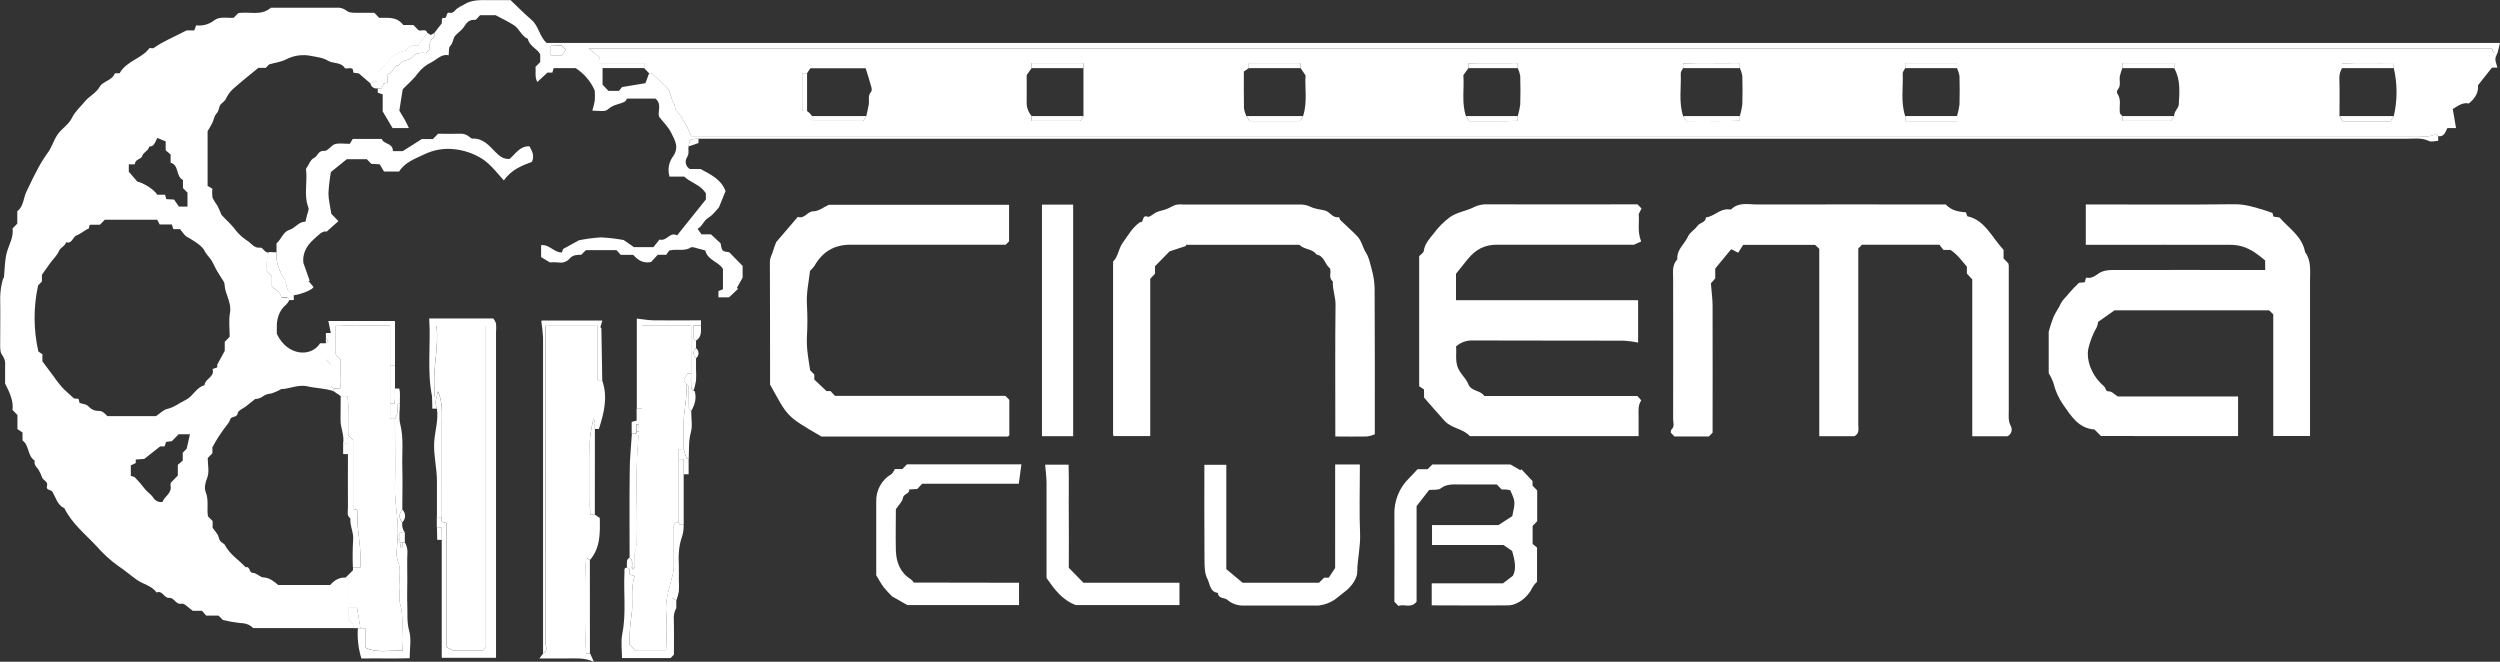 <svg width="170" height="45" viewBox="0 0 170 45" fill="none" xmlns="http://www.w3.org/2000/svg">
<rect x="0" y="0" width="170" height="45" fill="#333333" stroke="none"/>
<g clip-path="url(#clip0_11_3292)">
<path d="M169.825 3.604C169.641 4.004 169.641 4.004 169.825 4.599H169.453L168.5 5.8C168.557 6.261 168.315 6.694 167.877 7.037C167.473 6.944 167.172 7.183 166.788 7.411C166.86 7.833 166.932 8.246 167.011 8.708H166.422C166.275 8.994 166.194 9.32 165.805 9.26C165.766 9.203 165.723 9.148 165.677 9.097C165.273 9.346 164.828 9.258 164.399 9.258H47.001C46.736 8.642 46.456 8.032 45.994 7.531C45.882 7.409 45.904 7.169 45.813 7.016C45.597 6.651 45.622 6.174 45.273 5.87C44.924 5.567 44.632 5.272 44.304 4.978C44.273 4.949 44.195 4.978 44.137 4.978C44.024 4.865 43.913 4.75 43.801 4.635V4.292H40.801L40.779 3.915L40.029 3.287H169.446L169.553 3.604H169.825ZM103.208 4.633V4.29C102.05 4.304 100.949 4.271 99.852 4.311V4.635C99.743 4.788 99.634 4.941 99.508 5.114C99.578 6.023 99.377 6.975 99.684 7.894L99.911 8.238C101.016 8.225 102.114 8.256 103.208 8.22V7.893C103.286 7.639 103.342 7.378 103.376 7.114C103.398 6.462 103.394 5.81 103.376 5.158C103.343 4.977 103.286 4.8 103.208 4.633ZM133.077 7.893C133.154 7.639 133.211 7.378 133.245 7.114C133.266 6.462 133.263 5.81 133.245 5.158C133.211 4.977 133.155 4.8 133.077 4.633V4.29H129.553V4.633C129.497 4.752 129.385 4.872 129.385 4.989C129.424 5.958 129.237 6.941 129.553 7.893V8.236H133.077V7.893ZM73.675 7.893V4.29H70.151V4.633L69.815 5.102C69.815 5.69 69.815 6.289 69.815 6.887C69.802 7.069 69.825 7.252 69.883 7.425C69.941 7.598 70.032 7.757 70.151 7.893V8.224H73.458L73.675 7.893ZM162.778 7.893C163.028 6.821 163.028 5.705 162.778 4.633V4.29C161.564 4.316 160.407 4.259 159.254 4.325V4.639C159.145 4.824 159.084 5.035 159.076 5.251C159.101 6.133 159.086 7.016 159.086 7.898C159.16 8.011 159.232 8.123 159.306 8.241H162.559L162.778 7.893ZM144.319 4.633C144.253 4.806 144.197 4.983 144.152 5.163C144.091 5.481 144.261 5.836 143.984 6.124C143.964 6.162 143.954 6.205 143.954 6.248C143.954 6.291 143.964 6.333 143.984 6.371C144.271 6.778 144.091 7.239 144.152 7.671C144.163 7.752 144.257 7.819 144.319 7.893V8.224H147.627L147.843 7.893C147.825 7.574 148.145 7.361 148.159 7.107C148.202 6.27 148.291 5.411 147.843 4.633V4.29H144.319V4.633ZM84.918 4.633L84.582 4.863C84.582 5.706 84.574 6.541 84.59 7.376C84.62 7.555 84.673 7.728 84.75 7.891C84.824 8.004 84.896 8.116 84.97 8.234H88.391L88.609 7.891C88.92 6.946 88.717 5.977 88.777 5.126L88.441 4.632V4.289H84.918V4.633ZM114.451 7.893L114.681 8.236C115.894 8.208 117.104 8.263 118.31 8.203V7.886C118.388 7.632 118.444 7.371 118.478 7.107C118.5 6.455 118.496 5.803 118.478 5.152C118.445 4.97 118.388 4.793 118.31 4.627V4.284C116.985 4.301 115.716 4.263 114.451 4.306V4.63C114.395 4.748 114.283 4.868 114.291 4.985C114.33 5.958 114.144 6.941 114.451 7.893ZM55.217 7.893V8.224H58.692L58.908 7.893C58.964 7.632 59.032 7.378 59.076 7.107C59.12 6.812 58.996 6.495 59.244 6.227C59.299 6.165 59.278 5.999 59.244 5.893C59.125 5.465 58.989 5.035 58.866 4.642H55.103L54.881 4.977H54.545C54.545 5.834 54.545 6.623 54.545 7.416C54.545 7.46 54.599 7.505 54.628 7.55H54.878C54.937 7.59 54.993 7.634 55.045 7.682C55.109 7.747 55.161 7.822 55.217 7.893Z" fill="white"/>
<path d="M25.18 5.663L24.397 4.99L24.039 4.947L23.989 4.704C23.949 4.673 23.903 4.65 23.855 4.637C23.715 4.628 23.494 4.692 23.45 4.625C23.167 4.196 22.66 4.35 22.301 4.127C21.965 3.918 21.551 3.882 21.183 3.808C20.598 3.681 19.988 3.762 19.453 4.038C19.134 4.21 18.753 4.249 18.299 4.381C18.285 4.395 18.188 4.496 18.069 4.616H17.566C16.997 5.086 16.404 5.553 15.839 6.054C15.642 6.238 15.482 6.46 15.369 6.707C15.273 6.908 15.082 6.995 14.981 7.134C14.881 7.273 14.904 7.527 14.731 7.711C14.559 7.894 14.543 8.138 14.441 8.351C14.359 8.522 14.256 8.678 14.117 8.924V12.641L14.443 12.835C14.418 13.041 14.422 13.249 14.454 13.454C14.55 13.645 14.663 13.827 14.79 13.998C14.879 14.157 14.941 14.341 15.065 14.617C15.188 14.742 15.401 14.97 15.622 15.185C15.794 15.361 15.954 15.55 16.101 15.749C16.322 16.005 16.58 16.225 16.866 16.403C17.099 16.562 17.292 16.893 17.705 16.84C17.893 16.816 18.002 17.25 18.316 17.159C18.246 17.36 18.19 17.565 18.148 17.773C18.134 17.997 18.134 18.222 18.148 18.446L18.483 18.789V19.465C18.678 19.73 19.029 19.763 19.094 20.098C19.16 20.432 19.614 20.056 19.663 20.424C19.616 20.519 19.556 20.607 19.485 20.686C18.962 21.12 18.797 21.698 18.824 22.357C18.824 22.47 18.824 22.583 18.824 22.7C19.542 24.232 21.173 24.302 21.765 23.343H22.18V24.458L22.516 24.801C22.516 25.27 22.516 25.745 22.516 26.218C22.516 26.29 22.62 26.36 22.683 26.431V26.602C22.105 26.395 21.489 26.407 20.895 26.27C20.272 26.125 19.673 26.455 19.129 26.455C18.906 26.584 18.67 26.687 18.425 26.762C18.21 26.772 18.004 26.849 17.834 26.983C17.689 27.077 17.522 27.128 17.351 27.133C17.045 27.38 16.876 27.518 16.705 27.647C16.534 27.776 16.191 27.915 16.168 28.083C16.117 28.441 15.73 28.254 15.646 28.541C15.58 28.757 15.391 28.935 15.255 29.129C15.119 29.323 14.973 29.522 14.844 29.724C14.714 29.927 14.6 30.138 14.444 30.411V30.821L14.126 31.146C14.126 31.596 14.248 32.104 14.089 32.491C13.948 32.834 13.882 33.202 13.985 33.452C14.213 34.006 14.053 34.557 14.139 35.106L14.459 35.433V35.893C14.579 36.039 14.691 36.191 14.795 36.349C14.871 36.485 14.887 36.658 14.973 36.783C15.059 36.908 15.233 36.946 15.295 37.063C15.631 37.706 16.235 38.073 16.708 38.574C17.023 38.481 16.909 38.952 17.211 38.96C17.446 38.96 17.673 39.25 17.911 39.264C18.356 39.289 18.643 39.552 18.918 39.778H22.452C22.752 39.449 23.084 39.238 23.526 39.279C23.581 39.351 23.685 39.422 23.694 39.494C23.705 40.108 23.694 40.724 23.694 41.338V42.106C23.885 42.317 24.103 42.434 24.029 42.71H17.208C16.951 42.425 16.622 42.377 16.258 42.357C15.889 42.315 15.522 42.25 15.161 42.161L14.859 41.863H14.02L13.738 41.535H13.107C12.805 41.324 12.55 41.02 12.372 41.051C11.937 41.147 11.857 40.622 11.505 40.655C11.152 40.688 11.055 40.115 10.647 40.291C10.311 39.821 9.749 39.737 9.316 39.434C8.883 39.13 8.477 38.77 8.024 38.475C7.486 38.086 6.994 37.636 6.558 37.132C5.787 36.31 4.893 35.6 4.376 34.558C3.905 34.349 3.796 33.838 3.572 33.45C3.465 33.265 3.096 33.375 3.2 33.021C3.277 32.755 2.96 32.678 2.864 32.479C2.801 32.279 2.712 32.087 2.601 31.91C2.455 31.738 2.296 31.582 2.361 31.322C1.858 31.009 2.002 30.292 1.532 29.949V29.412L1.186 29.177V28.22L0.851 27.877C0.928 27.268 0.668 26.712 0.347 26.079C0.347 25.745 0.347 25.318 0.347 24.89C0.38 24.643 0.32 24.392 0.18 24.189C0.012 23.983 0.012 23.739 0.012 23.487C0.012 22.401 0.032 21.316 0.012 20.228C0.019 19.79 0.086 19.355 0.211 18.936C0.211 18.912 0.265 18.897 0.267 18.875C0.329 18.3 0.315 17.705 0.466 17.159C0.617 16.614 0.936 16.13 0.852 15.538L1.176 15.205V14.361C1.619 14.029 1.581 13.459 1.807 13.011C2.022 12.589 2.21 12.142 2.435 11.739C2.658 11.283 2.918 10.847 3.212 10.435C3.512 10.056 3.631 9.577 3.893 9.179C4.182 8.742 4.668 8.493 4.915 7.978C5.111 7.572 5.484 7.256 5.774 6.898C6.064 6.539 6.524 6.342 6.781 5.898C7.011 5.501 7.628 5.489 7.813 4.982H8.133C8.612 4.124 9.644 3.997 10.165 3.266C10.284 3.266 10.394 3.302 10.449 3.266C11.093 2.806 11.827 2.513 12.693 2.065H13.214L13.338 1.722C13.768 1.78 14.203 1.663 14.548 1.396C14.934 1.089 15.438 1.244 15.891 1.208L16.195 0.897C16.924 0.757 17.735 1.117 18.418 0.527C19.878 0.527 21.358 0.527 22.84 0.527C23.081 0.495 23.325 0.556 23.524 0.698C23.727 0.87 23.965 0.87 24.21 0.87C24.628 0.87 25.049 0.87 25.451 0.87L25.786 1.213C26.343 1.232 26.977 1.093 27.421 1.702H28.11L28.436 2.036C28.619 2.185 28.939 1.878 29.058 2.242L28.437 3.1C28.284 3.064 28.123 3.077 27.978 3.139C27.832 3.2 27.709 3.307 27.625 3.443C27.374 3.473 27.133 3.56 26.919 3.697C26.705 3.834 26.523 4.018 26.387 4.235C26.199 4.501 25.934 4.638 25.716 4.899V5.505L25.18 5.663ZM12.243 15.583H11.791L11.687 15.265H10.858L10.691 14.941H7.128L6.793 15.284H6.1L6.034 15.547C5.828 15.595 5.564 15.864 5.214 16.003C4.925 16.116 4.905 16.617 4.492 16.466C4.428 16.749 4.114 16.809 4.002 17.084C3.89 17.358 3.621 17.607 3.428 17.869C3.235 18.132 3.054 18.396 2.851 18.684V19.142L2.591 19.41C2.266 20.889 2.273 22.424 2.609 23.901L2.884 24.091V24.571L3.613 25.549C3.795 25.813 3.99 26.068 4.198 26.311C4.443 26.577 4.725 26.806 5.037 27.098L5.339 27.119L5.412 27.402C5.621 27.477 5.863 27.453 6.054 27.674C6.136 27.759 6.234 27.827 6.342 27.873C6.45 27.919 6.565 27.942 6.682 27.942C6.992 27.932 7.127 28.124 7.308 28.299H10.603C10.879 28.115 11.107 27.868 11.37 27.808C11.852 27.698 12.209 27.393 12.634 27.191C13.137 26.944 13.347 26.333 13.906 26.196C13.943 25.734 14.632 25.631 14.453 25.091L14.78 24.98C14.78 24.896 14.76 24.829 14.78 24.784C14.928 24.501 15.084 24.223 15.283 23.854V23.24L15.619 22.897C15.619 22.36 15.542 21.803 15.637 21.279C15.77 20.568 15.302 20.02 15.272 19.362C15.272 19.19 15.126 19.019 15.032 18.869C14.827 18.56 14.644 18.236 14.485 17.9C14.344 17.557 14.052 17.367 13.902 17.043C13.753 16.718 13.132 16.336 12.716 16.106C12.565 16.037 12.473 15.852 12.243 15.583ZM11.058 34.133C11.162 33.742 11.729 33.557 11.592 32.977C11.58 32.931 11.61 32.872 11.62 32.821L12.092 32.337V31.605L12.427 31.322V30.785L12.696 30.51C12.775 30.167 12.842 29.858 12.916 29.529H12.147L11.684 30.001L11.298 30.047L11.189 30.356H10.89L9.813 31.205L9.231 31.249V31.488L8.895 31.647V32.361C8.991 32.395 9.117 32.402 9.179 32.469C9.411 32.703 9.626 32.953 9.825 33.217C9.959 33.414 10.253 33.596 10.4 33.81C10.464 33.927 10.562 34.02 10.679 34.078C10.797 34.136 10.929 34.155 11.058 34.133ZM10.696 9.382C10.541 9.665 10.494 9.972 10.145 9.97C10.1 10.265 9.759 10.323 9.672 10.608C9.598 10.848 9.179 10.807 9.169 11.174H8.759V11.677L9.336 12.346C9.798 12.45 10.498 12.91 10.694 13.241H11.228L11.305 13.541L11.835 13.57L12.171 14.051H12.749V13.101L12.441 12.787V12.239C11.937 11.994 12.196 11.222 11.602 11.066V10.505L11.266 10.222V9.613L10.696 9.382Z" fill="white"/>
<path d="M126.615 16.641L126.363 16.898C126.363 20.882 126.363 24.875 126.363 28.879C126.363 29.15 126.462 29.462 126.106 29.661H123.71V16.922L123.425 16.651H118.533L118.198 17.185L117.723 16.945L116.636 18.259V18.933L116.34 19.267C116.387 19.858 116.454 20.319 116.456 20.782C116.466 23.667 116.456 26.551 116.456 29.421L116.206 29.678H113.862L113.612 29.417C113.624 29.357 113.612 29.246 113.659 29.21C113.894 28.997 113.773 28.724 113.773 28.486C113.783 25.314 113.773 22.139 113.773 18.971C113.773 18.506 113.687 18.019 114.058 17.634C114.001 16.965 114.562 16.595 114.795 16.061C114.912 15.794 115.241 15.631 115.412 15.375C115.583 15.12 115.979 15.157 116.005 14.785C116.558 14.723 116.951 14.185 117.545 14.238C117.6 14.238 117.679 14.264 117.713 14.238C118.241 13.723 118.898 13.907 119.507 13.905C123.782 13.893 128.065 13.905 132.31 13.905C132.688 14.303 133.149 14.404 133.683 14.437C133.706 14.504 133.738 14.6 133.773 14.704C134.971 14.955 135.419 16.111 136.243 16.991V17.574L136.569 17.909C136.583 17.961 136.592 18.014 136.596 18.068C136.596 21.353 136.596 24.639 136.596 27.927C136.596 28.28 136.544 28.63 136.74 28.982C136.771 29.043 136.79 29.11 136.795 29.178C136.799 29.247 136.79 29.316 136.766 29.38C136.743 29.445 136.707 29.504 136.661 29.553C136.614 29.603 136.557 29.642 136.495 29.668H134.114V18.998L133.748 18.604V18.128C133.412 17.756 133.12 17.308 132.629 16.994H132.152L131.88 16.641H126.615Z" fill="white"/>
<path d="M142.865 29.649L142.42 29.203C141.338 29.134 140.828 28.275 140.292 27.513C139.977 27.058 139.749 26.546 139.621 26.004C139.538 25.783 139.435 25.571 139.312 25.371V22.556C139.403 22.22 139.511 21.889 139.634 21.564C139.774 21.25 139.982 20.968 140.126 20.657C140.257 20.377 140.497 20.199 140.673 19.962C140.892 19.703 141.127 19.457 141.376 19.228L141.764 19.195L141.831 18.936C141.851 18.916 141.875 18.875 141.89 18.878C142.348 18.991 142.61 18.576 142.979 18.456C143.183 18.392 143.396 18.36 143.61 18.362C146.909 18.355 150.209 18.355 153.51 18.362H154.032V17.71C153.574 17.336 153.097 16.938 152.448 16.753C152.19 16.681 151.924 16.646 151.657 16.648C148.666 16.638 145.674 16.648 142.682 16.648H141.834V13.903H142.547C145.68 13.903 148.812 13.926 151.944 13.888C152.693 13.88 153.357 14.106 154.044 14.315C154.193 14.36 154.341 14.416 154.532 14.487C154.532 14.512 154.559 14.59 154.594 14.73L154.99 14.785C154.963 14.777 154.99 14.785 155.01 14.796C155.653 15.53 156.549 16.068 156.747 17.146C157.178 17.727 157.082 18.405 157.082 19.062C157.082 22.578 157.082 26.095 157.082 29.649H154.582V21.376L154.302 21.103H143.786L142.672 21.889C142.658 22.027 142.621 22.161 142.563 22.287C142.292 22.726 141.975 23.599 141.97 24.011C141.958 24.837 142.385 25.687 143.078 26.275C143.199 26.378 143.15 26.632 143.442 26.618C143.591 26.608 143.754 26.8 144.009 26.961H152.189V29.654L142.865 29.649Z" fill="white"/>
<path d="M96.832 27.028V26.484L96.504 26.265V17.417C96.603 17.309 96.8 17.199 96.817 17.063C96.885 16.566 97.201 16.242 97.488 15.881C97.804 15.449 98.183 15.068 98.612 14.753C99.115 14.41 99.735 14.35 100.265 14.066C100.559 13.933 100.88 13.874 101.201 13.895C104.585 13.902 107.968 13.902 111.35 13.895L111.623 14.176L111.432 14.559C111.491 15.099 111.321 15.725 111.6 16.418L111.108 16.64H101.794C100.954 16.64 100.349 16.95 99.78 17.653L99.008 18.617V20.413H111.392V23.294C111.073 23.229 110.751 23.186 110.427 23.165C106.987 23.155 103.547 23.165 100.109 23.151C99.707 23.144 99.316 23.288 99.011 23.556C99.057 23.978 98.954 24.426 99.1 24.903C99.246 25.38 99.669 25.678 99.849 26.131C100.045 26.625 100.673 26.519 100.934 26.93H111.345L111.607 27.224C111.368 27.553 111.427 27.97 111.424 28.378C111.42 28.786 111.424 29.222 111.424 29.659H99.951C99.505 29.145 98.713 29.145 98.233 28.62C97.753 28.095 97.318 27.582 96.832 27.028Z" fill="white"/>
<path d="M44.142 4.977C44.197 4.977 44.274 4.953 44.31 4.977C44.645 5.27 44.947 5.58 45.278 5.869C45.608 6.157 45.602 6.649 45.818 7.015C45.909 7.171 45.887 7.411 45.999 7.529C46.459 8.03 46.739 8.641 47.006 9.257H164.392C164.822 9.257 165.266 9.344 165.671 9.095C165.717 9.147 165.759 9.201 165.798 9.258V9.576C165.588 9.584 165.34 9.67 165.169 9.588C164.665 9.346 164.149 9.435 163.639 9.435C124.926 9.435 86.212 9.435 47.498 9.435C46.937 9.444 46.895 9.474 46.827 9.95C46.773 10.188 46.892 10.427 46.724 10.682C46.68 10.746 46.65 10.82 46.635 10.897C46.62 10.974 46.622 11.053 46.639 11.13C46.657 11.207 46.69 11.278 46.736 11.341C46.783 11.404 46.842 11.456 46.909 11.493H47.637C48.377 11.888 49.063 12.226 49.337 13C49.203 13.327 49.075 13.645 48.887 14.103C48.719 14.274 48.49 14.617 48.161 14.813C47.832 15.008 47.776 15.372 47.434 15.562L47.703 15.935H48.345L49 16.545C49.094 17.087 49.094 17.087 49.592 17.156L50.498 18.082V18.88C50.364 19.124 50.236 19.352 50.109 19.578L50.193 19.638L49.575 20.218H48.854V19.793L49.161 19.667V18.286C48.862 17.787 48.117 17.703 47.961 17.032C47.808 16.991 47.659 16.945 47.506 16.912C47.325 16.873 47.085 16.755 46.968 16.83C46.525 17.115 46.051 16.9 45.509 17.036L45.303 17.326H44.727L44.271 17.816C43.753 17.931 43.382 17.696 43.058 17.331H42.211L41.922 17.009H39.841L39.526 17.324C39.255 17.336 38.975 17.309 38.73 17.59C38.641 17.69 38.529 17.766 38.404 17.811C38.28 17.857 38.146 17.87 38.015 17.851C37.809 17.828 37.6 17.826 37.393 17.842L36.795 17.482V16.669C37.358 16.605 37.675 17.183 38.212 17.168L38.289 16.931L39.37 16.338C39.864 16.239 40.365 16.174 40.868 16.142C41.386 16.169 41.901 16.229 42.412 16.322L43.103 16.803H44.435L44.847 16.288C45.35 16.437 45.553 15.727 46.043 16.007L48 13.562V13.162C47.677 12.576 47.023 12.463 46.523 12.008H45.526C45.459 11.781 45.443 11.542 45.482 11.308C45.521 11.074 45.612 10.853 45.749 10.662C46.208 10.035 45.89 9.524 45.637 9.02C45.444 8.634 45.115 8.318 44.815 7.931C44.711 7.574 45.026 7.073 44.571 6.706H42.627C42.606 6.783 42.562 6.851 42.501 6.901C42.165 7.093 41.754 7.093 41.427 7.366C41.148 7.601 41.111 7.555 40.276 7.522C40.347 7.302 40.403 7.078 40.444 6.85C40.458 6.621 40.458 6.392 40.444 6.164C40.171 5.532 39.719 4.999 39.145 4.635H37.645L37.561 4.937H37.225L36.534 5.58C36.344 5.193 36.456 4.857 36.41 4.551L36.735 4.22V3.697C36.55 3.309 36.002 3.158 35.896 2.644C35.462 2.462 35.322 1.958 34.955 1.719C34.587 1.481 34.178 1.287 33.7 1.033H32.647C32.52 1.15 32.384 1.376 32.275 1.355C31.884 1.311 31.699 1.594 31.547 1.829C31.394 2.064 31.139 2.217 30.959 2.426C30.78 2.635 30.828 2.928 30.605 3.138C30.5 3.237 30.541 3.503 30.508 3.76C30.031 3.647 29.719 4.037 29.333 4.239C28.964 4.414 28.641 4.679 28.394 5.009C28.113 5.397 27.734 5.707 27.387 6.069C27.31 6.56 27.219 7.071 27.157 7.522C27.305 7.774 27.419 7.955 27.521 8.14C27.623 8.325 27.689 8.466 27.805 8.708H26.694L26.023 7.575V6.418L25.687 6.304V6.006H25.947L26.093 5.682L26.346 5.62L26.373 5.026C26.774 5.004 26.709 4.4 27.139 4.436C27.306 4.023 27.82 4.179 28.073 3.848C28.291 3.567 28.686 3.589 28.962 3.601C29.08 3.481 29.191 3.421 29.191 3.361C29.191 3.018 29.236 2.702 29.541 2.481C29.58 2.452 29.541 2.309 29.541 2.232L30.045 1.582C30.039 1.499 30.039 1.415 30.045 1.331C30.045 1.285 30.115 1.205 30.13 1.21C30.466 1.333 30.283 0.791 30.565 0.867C30.802 0.923 30.912 0.741 31.048 0.606C31.195 0.497 31.352 0.404 31.518 0.328C32.117 -0.065 32.763 0.016 33.406 0.009C33.824 0.009 34.245 0.009 34.718 0.009C35.173 0.439 35.636 0.916 36.139 1.345C36.643 1.774 36.673 2.472 37.168 2.918H170C169.934 3.176 169.881 3.393 169.832 3.604H169.56L169.453 3.287H40.029L40.786 3.91L40.808 4.287H43.806V4.63H40.974V5.754L41.371 6.177H42.093L42.298 5.92L43.889 5.656L44.142 4.977ZM38.228 3.76L38.472 3.38L38.172 3.085L37.457 3.121V3.76H38.228Z" fill="white"/>
<path d="M55.081 18.419C54.993 19.196 54.824 19.93 54.871 20.691C54.913 21.434 54.913 22.179 54.871 22.921C54.832 23.68 54.973 24.414 55.091 25.179L55.373 25.469V25.812L56.2 26.591H56.473L56.777 26.92H68.367L68.634 27.191V29.593C68.619 29.615 68.602 29.635 68.582 29.653C68.562 29.67 68.537 29.681 68.511 29.683H55.858C53.389 28.253 53.59 28.339 52.364 26.151C52.364 23.392 52.364 20.595 52.352 17.799C52.352 17.496 52.52 17.285 52.579 17.032C52.637 16.839 52.704 16.649 52.782 16.463L54.25 14.748C54.725 14.909 54.893 14.367 55.317 14.368C55.653 14.368 55.988 14.097 56.356 13.926H68.617V16.412L68.387 16.641H68.052C64.644 16.641 61.234 16.641 57.824 16.641C56.727 16.641 55.931 17.118 55.384 18.077C55.295 18.202 55.194 18.316 55.081 18.419Z" fill="white"/>
<path d="M78.541 18.613L78.216 18.957V29.654H75.744C75.759 29.669 75.736 29.654 75.721 29.631C75.704 29.611 75.693 29.586 75.69 29.559C75.69 25.643 75.69 21.725 75.69 17.785C76.038 17.459 76.043 16.939 76.335 16.529C76.752 15.944 76.969 15.514 77.518 15.105C77.811 15.184 77.618 14.569 78.045 14.737C78.187 14.792 78.439 14.515 78.654 14.425C78.868 14.334 79.105 14.301 79.325 14.217C79.545 14.133 79.741 13.994 79.963 13.925C80.126 13.896 80.293 13.889 80.458 13.906H88.344C88.612 13.895 88.878 13.949 89.121 14.063C89.418 14.212 89.776 14.234 90.106 14.318C90.437 14.402 90.61 14.833 91.016 14.768C91.029 14.768 91.042 14.771 91.053 14.778C91.065 14.784 91.074 14.794 91.081 14.805C91.105 14.852 91.1 14.922 91.131 14.953C91.521 15.33 91.928 15.685 92.306 16.078C92.598 16.389 92.663 16.84 92.897 17.203C93.098 17.517 93.175 17.95 93.278 18.317C93.397 18.736 93.463 19.17 93.474 19.607C93.496 22.89 93.486 26.173 93.486 29.53C93.319 29.603 93.144 29.654 92.966 29.681C92.269 29.698 91.571 29.681 90.801 29.681V28.93C90.801 26.185 90.784 23.441 90.816 20.696C90.816 20.157 90.598 19.667 90.633 19.138C90.319 18.902 90.541 18.553 90.443 18.255C90.091 18.005 90.066 17.397 89.52 17.308C89.24 16.895 88.681 16.991 88.366 16.646H80.637L80.659 16.721L79.53 17.094L78.541 18.102V18.613Z" fill="white"/>
<path d="M40.45 34.996L40.786 35.222C40.806 36.243 40.833 37.251 40.114 38.083L39.861 37.927C39.752 38.727 39.761 43.76 39.873 44.43H40.123L40.386 45.002C39.715 44.705 39.121 44.779 38.541 44.775C37.96 44.772 37.381 44.775 36.676 44.775L36.936 44.432C37.304 44.261 37.092 43.936 37.094 43.698C37.108 36.757 37.111 29.816 37.104 22.875V22.159H40.628C40.628 23.381 40.628 24.576 40.628 25.77C40.63 25.797 40.638 25.823 40.653 25.846C40.67 25.868 40.689 25.889 40.71 25.907H40.962C41.344 27.033 41.066 28.103 40.725 29.167H40.45C40.413 28.949 40.524 28.703 40.351 28.443C40.264 28.933 40.16 29.352 40.123 29.776C40.086 30.199 40.114 30.623 40.114 31.049V32.407C40.114 32.831 40.114 33.265 40.114 33.68C40.097 34.12 40.105 34.56 40.138 34.999L40.45 34.996Z" fill="white"/>
<path d="M42.632 38.598C42.622 38.437 42.625 38.276 42.64 38.116C42.652 38.041 42.744 37.98 42.8 37.912C42.855 37.98 42.949 38.041 42.967 38.116C42.979 38.276 42.979 38.438 42.967 38.598L43.023 38.74L43.135 38.598C43.121 38.312 43.121 38.026 43.135 37.74C43.164 37.449 43.281 37.162 43.29 36.871C43.362 34.358 43.144 31.839 43.457 29.323C43.441 29.151 43.425 28.992 43.409 28.825L43.29 28.839V29.323C43.276 29.58 43.081 29.469 42.954 29.494V28.688L43.29 28.601V27.786H43.649V22.149H46.995V25.389H46.75C46.655 25.541 46.572 25.701 46.503 25.866C46.486 25.911 46.604 26.005 46.659 26.076C46.77 27.004 46.476 27.904 46.491 28.82C46.491 29.39 46.491 29.959 46.491 30.536H46.156V35.51H45.988L45.82 35.682C45.82 36.654 45.82 37.625 45.82 38.598C45.812 38.786 45.781 38.973 45.728 39.154C45.511 39.994 45.224 40.825 45.308 41.727C45.344 42.326 45.348 42.927 45.318 43.526C45.318 43.772 45.302 44.017 45.291 44.259H43.218L42.798 43.828C42.799 43.165 42.847 42.502 42.941 41.845C43.088 40.974 42.845 40.059 43.159 39.183L42.835 39.063C42.714 38.934 42.954 38.637 42.632 38.598Z" fill="white"/>
<path d="M96.394 31.905H97.082L97.399 31.582H102.706L103.394 31.982L103.446 31.9L104.212 32.713V33.025L104.529 33.349V35.444L104.218 35.761V36.991L104.519 37.236V39.557C104.401 39.664 104.299 39.788 104.217 39.924C103.938 40.566 103.218 41.158 102.559 41.164C100.83 41.185 99.102 41.164 97.357 41.164V39.667H102.205L102.876 39.152C103.134 38.691 103.003 38.085 102.829 37.471L102.235 37.058H97.377V35.704H101.896L102.837 35.094C103.049 34.111 103.049 34.111 102.693 33.332C102.603 33.312 102.512 33.297 102.421 33.287C102.312 33.277 102.203 33.287 102.117 33.287L101.782 32.944H101.554C100.798 32.944 100.043 32.944 99.288 32.944C98.834 32.944 98.382 32.891 97.966 33.212C97.798 33.342 97.493 33.284 97.181 33.32L96.328 34.413V40.911C95.947 41.406 95.461 41.038 95.1 41.207L94.818 40.919V40.319C94.818 38.547 94.828 36.775 94.818 35.001C94.803 34.537 94.885 34.074 95.059 33.645C95.232 33.215 95.494 32.829 95.825 32.51C96.026 32.31 96.212 32.097 96.394 31.905Z" fill="white"/>
<path d="M90.791 31.582H92.469V32.097C92.469 33.497 92.425 34.898 92.486 36.296C92.522 37.175 92.301 38.012 92.293 38.883C92.293 39.322 91.933 39.845 91.526 40.17C91.271 40.37 91.022 40.578 90.764 40.773C90.435 40.994 90.061 41.132 89.67 41.176C87.965 41.176 86.26 41.176 84.553 41.176C84.153 41.189 83.763 41.05 83.456 40.787C83.255 40.616 82.845 40.734 82.82 40.317C82.26 40.255 82.281 39.684 82.097 39.348C81.912 39.012 81.909 38.49 81.906 38.065C81.889 35.924 81.897 33.776 81.897 31.605H83.389V38.701L84.493 39.624H89.695L90.044 39.281H90.355L90.789 38.626L90.791 31.582Z" fill="white"/>
<path d="M69.295 39.627V41.146H61.699L60.655 40.55C60.456 40.353 60.267 40.145 60.088 39.928C59.91 39.694 59.773 39.43 59.584 39.118C59.584 37.518 59.584 35.833 59.584 34.143C59.567 33.76 59.654 33.378 59.836 33.042C60.019 32.706 60.289 32.429 60.617 32.241C60.711 32.183 60.756 32.045 60.851 31.898H61.355L61.672 31.575H69.456C69.396 32.018 69.341 32.442 69.278 32.896H62.707L62.372 33.251L61.825 33.284C61.862 33.605 61.444 33.555 61.398 33.867C61.362 34.109 61.122 34.32 60.919 34.625C60.919 35.493 60.895 36.463 60.919 37.428C60.945 38.233 61.211 38.938 61.925 39.382C62.008 39.45 62.081 39.528 62.144 39.615L69.295 39.627Z" fill="white"/>
<path d="M18.804 17.156V16.55C19.123 16.276 19.265 15.754 19.66 15.639C20.084 15.516 20.309 15.058 20.765 15.082C20.811 14.91 20.853 14.753 20.888 14.597C20.923 14.44 21.022 14.253 20.974 14.128C20.638 13.248 20.927 12.337 20.806 11.492C20.995 11.21 21.111 10.852 21.338 10.751C21.611 10.629 21.635 10.209 22.066 10.26C22.281 10.286 22.517 9.881 22.781 9.8C23.044 9.72 23.39 9.78 23.788 9.78L23.986 9.447H25.961C26.078 9.824 26.723 9.706 26.717 10.275H27.389L28.687 9.455H29.438L29.792 9.094C30.263 9.094 30.763 9.107 31.263 9.094C31.478 9.075 31.691 9.136 31.866 9.265C31.948 9.33 32.045 9.426 32.132 9.423C32.847 9.395 33.255 9.893 33.693 10.342C33.945 10.6 34.208 10.824 34.641 10.811C35.044 10.492 35.343 9.91 36.007 9.953C36.175 10.265 36.361 10.569 36.175 11.006C35.493 11.258 34.769 11.536 34.262 12.27C33.784 11.733 33.376 11.205 32.831 10.828C32.232 10.442 31.553 10.207 30.849 10.142C30.156 10.07 29.458 10.196 28.832 10.505C28.229 10.795 27.528 11.032 27.142 11.665H26.112L25.823 11.173L25.251 11.142L24.942 10.824H23.585L22.502 11.697C22.417 12.175 22.361 12.657 22.334 13.142C22.334 13.574 22.45 14 22.531 14.542L23.012 15.036L22.214 15.748C21.917 15.665 21.63 16.017 21.316 16.291C20.789 16.753 20.556 17.339 20.63 17.88L21.058 19.081L20.979 19.111L21.314 19.509C21.304 19.695 20.38 20.045 19.972 20.077L19.551 19.734C19.463 19.391 19.452 19.197 19.363 19.048C19.029 18.451 18.735 17.863 18.804 17.156Z" fill="white"/>
<path d="M72.975 29.661H70.853V13.914H72.975V29.661Z" fill="white"/>
<path d="M80.203 39.627V41.146H73.155C72.23 40.803 71.698 40.072 71.165 39.305C71.165 37.176 71.165 35.004 71.165 32.831C71.165 32.43 71.103 32.028 71.069 31.596H72.665C72.697 32.752 72.665 33.943 72.678 35.131C72.692 36.32 72.678 37.475 72.678 38.61L73.675 39.627H80.203Z" fill="white"/>
<path d="M29.375 26.933C29.03 25.197 29.303 23.441 29.186 21.657H33.548C33.627 21.759 33.689 21.875 33.73 21.998C33.746 22.197 33.746 22.397 33.73 22.597V44.732H30.038V36.711C30.038 36.425 30.025 36.136 30.018 35.853H29.703V35.167H30.038V35.466L30.374 35.581V44.01L30.795 44.231H32.829L33.035 44.022C33.035 36.741 33.035 29.456 33.035 22.168H29.679C29.847 23.59 29.436 24.95 29.538 26.333C29.553 26.532 29.538 26.734 29.538 26.933H29.375Z" fill="white"/>
<path d="M42.631 38.598C42.954 38.638 42.71 38.941 42.834 39.063L43.158 39.183C42.845 40.06 43.088 40.974 42.94 41.846C42.846 42.502 42.799 43.165 42.798 43.828L43.217 44.259H45.288C45.298 44.017 45.313 43.772 45.315 43.527C45.344 42.926 45.341 42.325 45.304 41.725C45.214 40.821 45.508 39.991 45.724 39.152C45.778 38.972 45.809 38.785 45.816 38.596C45.816 37.626 45.816 36.655 45.816 35.68L45.984 35.509H46.152C46.167 35.766 46.36 35.655 46.487 35.68C46.501 36.006 46.447 36.331 46.33 36.634C46.237 36.942 46.18 37.26 46.162 37.581C46.133 37.89 46.162 38.204 46.162 38.516V39.453C46.176 39.707 46.176 39.963 46.162 40.218C46.121 40.425 46.065 40.628 45.994 40.827L45.704 40.655V41.341H45.994C45.886 41.528 45.825 41.739 45.816 41.955C45.843 42.813 45.826 43.671 45.826 44.515L45.598 44.748H42.296C42.296 44.189 42.209 43.633 42.313 43.117C42.594 41.715 42.392 40.307 42.465 38.904C42.472 38.782 42.402 38.602 42.631 38.598Z" fill="white"/>
<path d="M40.954 25.904H40.7C40.679 25.886 40.66 25.865 40.643 25.843C40.63 25.821 40.622 25.797 40.62 25.772C40.62 24.571 40.62 23.383 40.62 22.161H37.096V22.877C37.096 29.819 37.093 36.76 37.086 43.7C37.086 43.938 37.296 44.264 36.928 44.434C36.928 37.273 36.928 30.11 36.928 22.947C36.906 22.572 36.866 22.198 36.807 21.827C36.772 21.885 36.782 21.859 36.799 21.84C36.816 21.822 36.843 21.796 36.864 21.796H40.96C40.91 21.967 40.871 22.098 40.825 22.257C40.825 22.257 40.893 22.3 40.895 22.341C40.918 23.523 40.935 24.714 40.954 25.904Z" fill="white"/>
<path d="M27.529 36.883C27.641 37.068 27.702 37.28 27.707 37.497C27.677 38.121 27.697 38.747 27.697 39.373C27.697 39.972 27.674 40.574 27.697 41.168C27.721 41.761 27.657 42.308 27.825 42.9C27.983 43.451 27.858 44.086 27.858 44.761C26.763 44.791 25.663 44.761 24.576 44.777C24.369 44.112 24.287 43.414 24.334 42.718H24.838V44.041C25.677 44.449 26.516 44.197 27.38 44.254C27.242 43.159 27.503 42.123 27.212 41.089C27.083 40.643 27.224 40.121 27.18 39.641C27.137 39.161 27.276 38.672 27.058 38.155C26.89 37.745 27.023 37.2 27.023 36.715H27.191V36.886L27.247 37.212L27.358 37.202V36.886L27.529 36.883Z" fill="white"/>
<path d="M46.994 25.39V22.149H43.662V27.791H43.303V21.664C43.712 21.709 44.075 21.777 44.439 21.782C45.494 21.798 46.551 21.782 47.666 21.782V22.125H47.162C47.162 22.468 47.162 22.743 47.171 23.021C47.171 23.069 47.275 23.11 47.33 23.155V23.669C47.277 23.709 47.234 23.76 47.205 23.82C47.175 23.88 47.16 23.945 47.16 24.012C47.16 24.079 47.175 24.145 47.205 24.205C47.234 24.264 47.277 24.316 47.33 24.355V25.124C47.344 25.379 47.344 25.634 47.33 25.889C47.289 26.125 47.233 26.357 47.162 26.585C47.107 26.517 47.006 26.448 47.003 26.376C46.984 26.052 46.994 25.721 46.994 25.39Z" fill="white"/>
<path d="M42.967 29.507C43.095 29.481 43.289 29.592 43.303 29.335H43.471C43.15 31.843 43.368 34.361 43.303 36.883C43.303 37.174 43.177 37.461 43.148 37.752C43.134 38.038 43.134 38.325 43.148 38.61H42.981C42.992 38.45 42.992 38.289 42.981 38.128C42.969 38.053 42.875 37.993 42.813 37.924C42.813 35.984 42.796 34.044 42.821 32.102C42.818 31.229 42.912 30.368 42.967 29.507Z" fill="white"/>
<path d="M27.194 36.711H27.026C27.155 35.528 26.828 34.368 26.858 33.186C26.887 31.618 26.858 30.047 26.858 28.477C27.005 28.261 27.065 27.995 27.026 27.735C27.016 27.613 26.978 27.448 27.194 27.448C27.194 27.904 27.103 28.387 27.212 28.821C27.461 29.797 27.33 30.774 27.357 31.75C27.384 32.727 27.357 33.691 27.357 34.667C27.299 34.722 27.254 34.788 27.223 34.862C27.191 34.936 27.175 35.015 27.175 35.096C27.175 35.176 27.191 35.255 27.223 35.329C27.254 35.403 27.299 35.469 27.357 35.524C27.339 35.644 27.345 35.767 27.373 35.885C27.402 36.002 27.453 36.113 27.525 36.211H27.189L27.194 36.711Z" fill="white"/>
<path d="M29.543 2.232C29.543 2.317 29.577 2.451 29.543 2.48C29.238 2.702 29.192 3.014 29.192 3.36C29.192 3.42 29.081 3.481 28.964 3.601C28.687 3.589 28.293 3.566 28.075 3.848C27.821 4.179 27.315 4.019 27.14 4.436C26.715 4.4 26.776 5.004 26.375 5.026L26.348 5.62L26.095 5.681L25.949 6.006H25.689C25.633 6.019 25.576 6.021 25.52 6.011C25.464 6 25.411 5.978 25.364 5.946C25.317 5.914 25.276 5.872 25.245 5.823C25.215 5.775 25.194 5.72 25.185 5.662L25.689 5.491V4.885C25.913 4.625 26.179 4.487 26.36 4.222C26.498 4.003 26.682 3.819 26.898 3.682C27.115 3.546 27.359 3.46 27.612 3.432C27.695 3.296 27.819 3.19 27.964 3.128C28.11 3.067 28.27 3.053 28.424 3.089L29.045 2.232L29.296 2.379L29.543 2.232Z" fill="white"/>
<path d="M30.047 35.168H29.711C29.711 34.343 29.711 33.516 29.711 32.691C29.711 31.833 29.483 30.987 29.523 30.117C29.56 29.34 29.83 28.584 29.709 27.797C29.671 27.649 29.631 27.502 29.595 27.368L29.709 26.939L29.771 26.606C30.115 27.347 30.043 28.102 30.045 28.846C30.048 30.953 30.049 33.06 30.047 35.168Z" fill="white"/>
<path d="M22.495 22.645C22.443 22.386 22.391 22.13 22.328 21.827H26.858V24.875H26.523V22.13C25.256 22.156 24.043 22.101 22.831 22.165V22.65L22.495 22.645Z" fill="white"/>
<path d="M22.495 22.645H22.831V24.103L23.167 24.446C23.167 24.779 23.167 25.115 23.167 25.451C23.167 25.788 23.209 26.107 23.125 26.419H22.665C22.61 26.348 22.507 26.278 22.497 26.206C22.482 25.733 22.497 25.257 22.497 24.789L22.162 24.446V23.331L22.329 23.202L22.162 22.988V22.645H22.495Z" fill="white"/>
<path d="M18.804 17.156C18.735 17.862 19.029 18.451 19.369 19.031C19.458 19.185 19.47 19.387 19.557 19.717L19.978 20.06V20.403H19.643C19.594 20.036 19.139 20.403 19.074 20.077C19.009 19.751 18.658 19.71 18.463 19.444V18.768L18.128 18.425C18.113 18.201 18.113 17.977 18.128 17.753C18.17 17.544 18.226 17.339 18.295 17.139L18.804 17.156Z" fill="white"/>
<path d="M40.115 44.431H39.861C39.749 43.765 39.74 38.727 39.849 37.928L40.111 38.084L40.115 44.431Z" fill="white"/>
<path d="M40.45 34.996H40.14C40.106 34.557 40.099 34.117 40.116 33.677C40.116 33.253 40.116 32.819 40.116 32.404V31.045C40.116 30.62 40.088 30.188 40.124 29.772C40.161 29.357 40.265 28.93 40.353 28.44C40.52 28.7 40.415 28.954 40.452 29.163L40.45 34.996Z" fill="white"/>
<path d="M46.491 30.536C46.491 29.966 46.491 29.397 46.491 28.821C46.478 27.898 46.771 26.997 46.659 26.076C46.714 26.15 46.817 26.222 46.827 26.296C46.84 26.779 46.827 27.261 46.842 27.743C46.842 27.819 46.946 27.891 47.001 27.963C47.001 28.447 47.105 28.963 46.976 29.407C46.808 30.02 46.867 30.618 46.833 31.222C46.778 31.183 46.692 31.155 46.666 31.102C46.595 30.919 46.546 30.726 46.491 30.536Z" fill="white"/>
<path d="M46.491 35.682C46.363 35.657 46.17 35.768 46.155 35.511V31.222H46.491V35.682Z" fill="white"/>
<path d="M46.995 27.963C46.939 27.891 46.837 27.819 46.835 27.743C46.82 27.261 46.835 26.779 46.82 26.295C46.82 26.221 46.714 26.149 46.652 26.076C46.59 26.002 46.484 25.904 46.496 25.866C46.566 25.701 46.648 25.541 46.743 25.39H46.988C46.988 25.721 46.978 26.052 46.996 26.381C46.996 26.453 47.1 26.522 47.156 26.59C47.183 26.59 47.233 26.59 47.235 26.59C47.367 27.024 47.287 27.462 46.995 27.963Z" fill="white"/>
<path d="M26.523 24.875H26.858V26.419C26.836 26.762 26.907 27.115 26.811 27.448H26.523V24.875Z" fill="white"/>
<path d="M24.509 42.715H24.006C24.079 42.439 23.861 42.322 23.67 42.111V41.343H24.286C24.366 41.834 24.437 42.274 24.509 42.715Z" fill="white"/>
<path d="M26.523 27.448H26.811C26.907 27.115 26.836 26.762 26.858 26.419H27.147C27.242 26.752 27.172 27.105 27.194 27.448C26.981 27.448 27.026 27.62 27.026 27.735C27.065 27.995 27.005 28.261 26.858 28.477H26.523V27.448Z" fill="white"/>
<path d="M46.491 32.251V31.222H46.155V30.536H46.491C46.546 30.726 46.595 30.918 46.659 31.102C46.681 31.155 46.766 31.183 46.827 31.222V32.251H46.491Z" fill="white"/>
<path d="M47.33 23.16C47.275 23.115 47.172 23.074 47.171 23.026C47.154 22.748 47.162 22.468 47.162 22.131H47.666C47.661 22.513 47.731 22.916 47.33 23.16Z" fill="white"/>
<path d="M27.362 35.511C27.304 35.456 27.259 35.389 27.227 35.315C27.196 35.242 27.18 35.162 27.18 35.082C27.18 35.001 27.196 34.922 27.227 34.848C27.259 34.774 27.304 34.708 27.362 34.653C27.419 34.708 27.465 34.774 27.496 34.848C27.527 34.922 27.543 35.001 27.543 35.082C27.543 35.162 27.527 35.242 27.496 35.315C27.465 35.389 27.419 35.456 27.362 35.511Z" fill="white"/>
<path d="M29.711 35.854H30.026C30.026 36.137 30.04 36.425 30.046 36.711H29.733C29.726 36.43 29.718 36.142 29.711 35.854Z" fill="white"/>
<path d="M46.827 9.951C46.895 9.476 46.937 9.445 47.498 9.437V9.727L46.827 9.951Z" fill="white"/>
<path d="M29.711 26.933L29.597 27.362C29.632 27.496 29.672 27.643 29.711 27.791H29.397C29.397 27.51 29.382 27.221 29.375 26.933H29.711Z" fill="white"/>
<path d="M47.33 24.36C47.277 24.321 47.234 24.269 47.205 24.21C47.175 24.15 47.16 24.084 47.16 24.017C47.16 23.951 47.175 23.885 47.205 23.825C47.234 23.765 47.277 23.714 47.33 23.674C47.383 23.714 47.426 23.765 47.455 23.825C47.485 23.885 47.5 23.951 47.5 24.017C47.5 24.084 47.485 24.15 47.455 24.21C47.426 24.269 47.383 24.321 47.33 24.36Z" fill="white"/>
<path d="M27.194 36.711V36.197H27.529V36.883H27.194V36.711Z" fill="white"/>
<path d="M45.988 41.343H45.697V40.657L45.988 40.828V41.343Z" fill="white"/>
<path d="M22.16 22.988L22.328 23.202L22.16 23.331V22.988Z" fill="white"/>
<path d="M118.31 4.633H114.451V4.309C115.716 4.266 116.985 4.309 118.31 4.287V4.633Z" fill="white"/>
<path d="M114.451 7.892H118.31V8.21C117.104 8.27 115.894 8.21 114.681 8.242L114.451 7.892Z" fill="white"/>
<path d="M84.75 7.892H88.609L88.391 8.236H84.97C84.896 8.117 84.832 8.006 84.75 7.892Z" fill="white"/>
<path d="M55.217 7.892H58.908L58.692 8.224H55.217V7.892Z" fill="white"/>
<path d="M147.843 4.633H144.319V4.29H147.843V4.633Z" fill="white"/>
<path d="M129.553 7.892H133.077V8.236H129.553V7.892Z" fill="white"/>
<path d="M159.086 7.892H162.778L162.56 8.236H159.306C159.232 8.117 159.168 8.006 159.086 7.892Z" fill="white"/>
<path d="M162.778 4.633H159.254V4.319C160.407 4.254 161.565 4.311 162.778 4.285V4.633Z" fill="white"/>
<path d="M73.675 4.633H70.151V4.29H73.675V4.633Z" fill="white"/>
<path d="M88.441 4.633H84.918V4.29H88.441V4.633Z" fill="white"/>
<path d="M133.077 4.633H129.553V4.29H133.077V4.633Z" fill="white"/>
<path d="M70.151 7.892H73.675L73.459 8.224H70.151V7.892Z" fill="white"/>
<path d="M144.319 7.892H147.843L147.627 8.224H144.319V7.892Z" fill="white"/>
<path d="M99.684 7.892H103.208V8.22C102.114 8.256 101.017 8.22 99.911 8.237L99.684 7.892Z" fill="white"/>
<path d="M103.208 4.633H99.852V4.309C100.949 4.27 102.05 4.309 103.208 4.288V4.633Z" fill="white"/>
<path d="M54.881 4.976V7.549H54.628C54.599 7.505 54.545 7.46 54.545 7.416C54.545 6.623 54.545 5.829 54.545 4.976H54.881Z" fill="white"/>
<path d="M23.167 26.933L22.663 26.59V26.419H23.123C23.207 26.107 23.157 25.776 23.165 25.451C23.173 25.127 23.165 24.779 23.165 24.446L22.829 24.103V22.159C24.041 22.096 25.254 22.151 26.521 22.125V28.472H26.857C26.857 30.042 26.878 31.613 26.857 33.181C26.833 34.363 27.16 35.522 27.024 36.706C27.024 37.191 26.887 37.735 27.06 38.147C27.278 38.662 27.139 39.142 27.182 39.633C27.226 40.123 27.085 40.634 27.214 41.08C27.511 42.109 27.251 43.151 27.382 44.245C26.516 44.189 25.674 44.441 24.84 44.032V42.71H24.504C24.432 42.269 24.361 41.828 24.281 41.338H23.665C23.665 40.724 23.665 40.108 23.665 39.493C23.665 39.422 23.559 39.351 23.497 39.279L24.001 38.78V38.593H24.504C24.504 38.397 24.504 38.258 24.504 38.12C24.568 36.999 24.207 35.903 24.336 34.78C24.336 34.738 24.281 34.692 24.262 34.663L24.007 34.606V29.939L23.672 29.596C23.672 29.169 23.672 28.716 23.672 28.265C23.689 27.822 23.681 27.378 23.648 26.937L23.167 26.933Z" fill="white"/>
<path d="M38.229 3.76H37.457V3.129L38.172 3.093L38.472 3.388L38.229 3.76Z" fill="white"/>
<path d="M43.471 29.335H43.303V28.86L43.422 28.846C43.439 29.004 43.454 29.17 43.471 29.335Z" fill="white"/>
<path d="M42.967 38.598H43.135L43.023 38.741L42.967 38.598Z" fill="white"/>
<path d="M45.988 35.51L45.82 35.682L45.988 35.51Z" fill="white"/>
<path d="M29.711 26.933H29.543C29.543 26.735 29.557 26.532 29.543 26.333C29.441 24.951 29.854 23.588 29.684 22.168H33.04C33.04 29.459 33.04 36.743 33.04 44.022L32.834 44.231H30.808L30.387 44.01V35.581L30.052 35.466V35.167C30.052 33.06 30.052 30.951 30.052 28.841C30.052 28.096 30.122 27.342 29.778 26.601L29.711 26.933Z" fill="white"/>
<path d="M27.194 36.883H27.362V37.198L27.251 37.209L27.194 36.883Z" fill="white"/>
<path d="M23.167 26.933H23.645C23.678 27.375 23.686 27.818 23.668 28.261C23.668 28.712 23.668 29.165 23.668 29.592L24.004 29.935V34.608L24.259 34.665C24.277 34.694 24.336 34.74 24.333 34.781C24.209 35.905 24.569 37.001 24.501 38.121C24.501 38.26 24.501 38.399 24.501 38.595H23.997C23.97 37.969 23.975 37.342 24.012 36.716C24.066 36.202 23.777 35.751 23.828 35.25C23.563 35.068 23.66 34.79 23.66 34.55C23.65 33.325 23.66 32.1 23.66 30.875V30.189H23.324C23.447 29.625 23.146 29.107 23.157 28.553C23.167 27.999 23.167 27.475 23.167 26.933Z" fill="white"/>
<path d="M23.334 30.193H23.67V30.879H23.334V30.193Z" fill="white"/>
</g>
<defs>
<clipPath id="clip0_11_3292">
<rect width="170" height="45" fill="white"/>
</clipPath>
</defs>
</svg>

